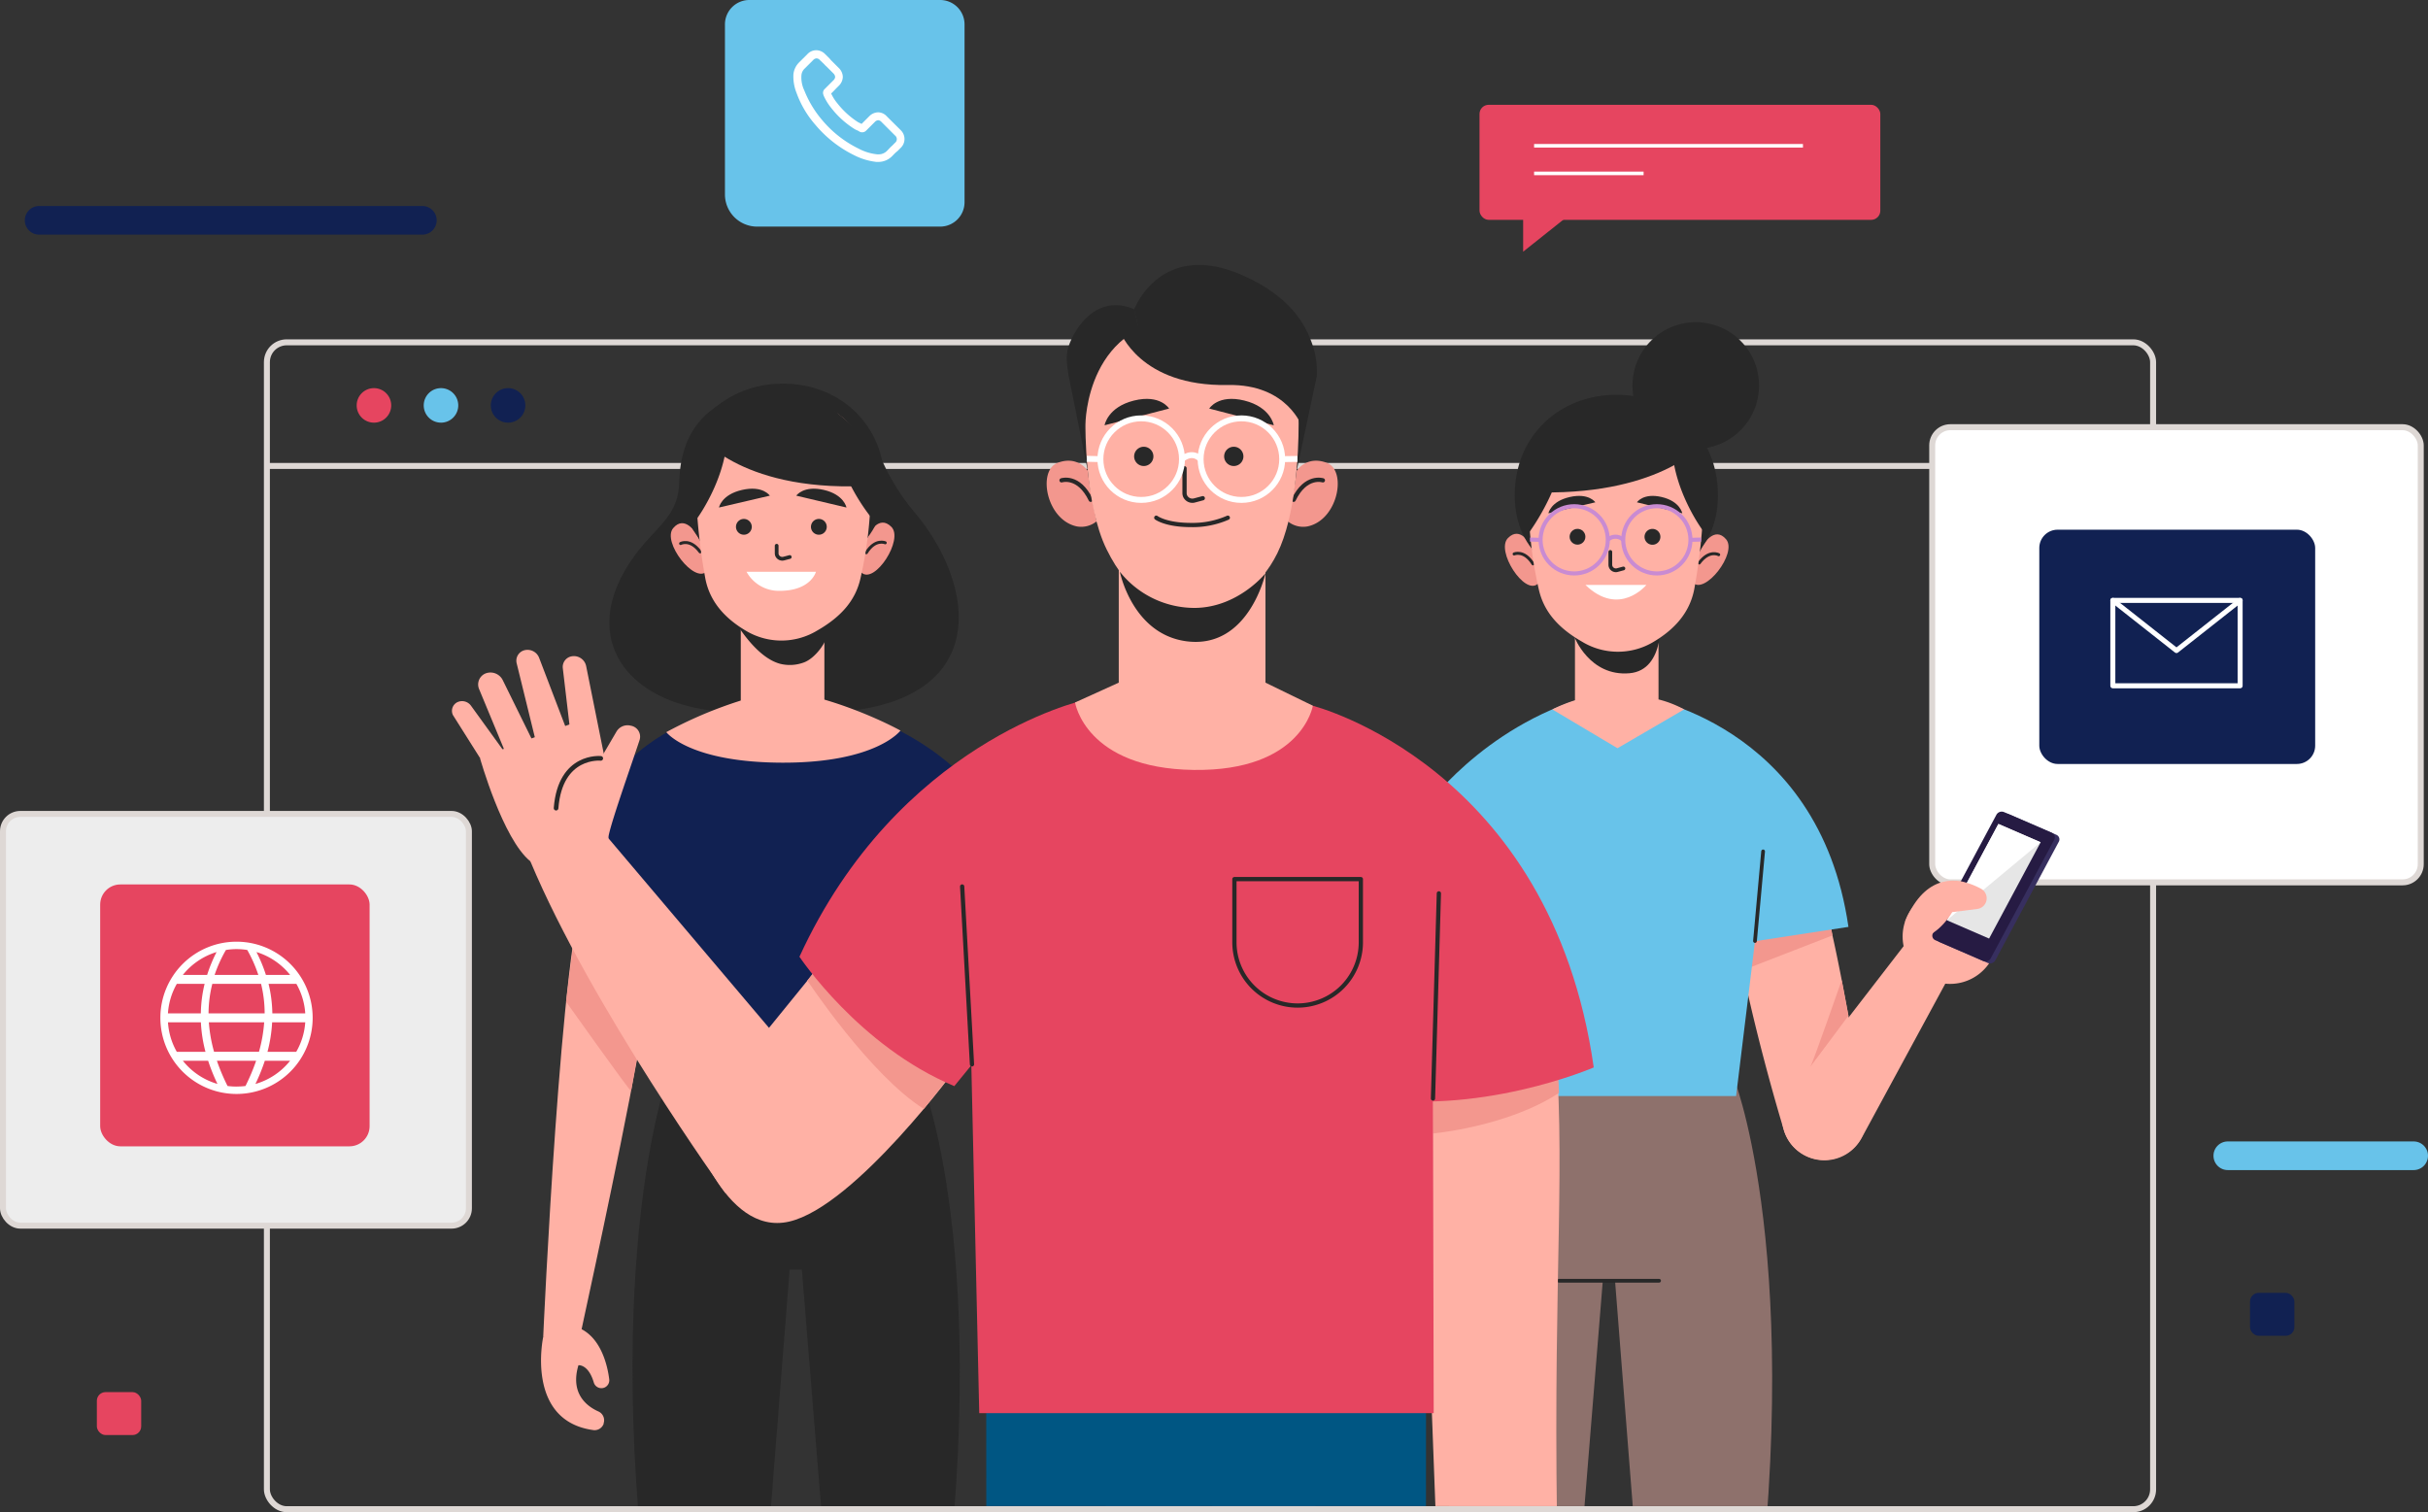<svg xmlns="http://www.w3.org/2000/svg" xmlns:xlink="http://www.w3.org/1999/xlink" width="799.493" height="497.985" viewBox="0 0 799.493 497.985">
  <rect x="0" y="0" width="799.493" height="497.985" fill="#333333" stroke="none"/>
  <defs>
    <clipPath id="clip-path">
      <rect id="Rectangle_3082" data-name="Rectangle 3082" width="571.214" height="413.769" fill="none"/>
    </clipPath>
  </defs>
  <g id="Layer_2" data-name="Layer 2" transform="translate(0.005)">
    <g id="OBJECTS" transform="translate(0.98)">
      <line id="Line_64" data-name="Line 64" x2="621.088" transform="translate(86.9 153.441)" fill="none" stroke="#ded8d5" stroke-miterlimit="10" stroke-width="1.97"/>
      <rect id="Rectangle_3070" data-name="Rectangle 3070" width="621.088" height="384.267" rx="6.52" transform="translate(86.9 112.733)" fill="none" stroke="#ded8d5" stroke-miterlimit="10" stroke-width="1.97"/>
      <path id="Path_11455" data-name="Path 11455" d="M105.988,108.454a5.684,5.684,0,1,1-5.684-5.684,5.684,5.684,0,0,1,5.684,5.684Z" transform="translate(21.844 25.05)" fill="#e64560"/>
      <path id="Path_11456" data-name="Path 11456" d="M123.738,108.454a5.684,5.684,0,1,1-5.671-5.684A5.684,5.684,0,0,1,123.738,108.454Z" transform="translate(26.171 25.05)" fill="#68c3ea"/>
      <path id="Path_11457" data-name="Path 11457" d="M141.5,108.454a5.684,5.684,0,1,1-5.684-5.684A5.684,5.684,0,0,1,141.5,108.454Z" transform="translate(30.5 25.05)" fill="#112152"/>
      <rect id="Rectangle_3071" data-name="Rectangle 3071" width="160.866" height="149.896" rx="5.99" transform="translate(635.255 140.68)" fill="#fff"/>
      <rect id="Rectangle_3072" data-name="Rectangle 3072" width="160.866" height="149.896" rx="5.99" transform="translate(635.255 140.68)" fill="none" stroke="#ded8d5" stroke-miterlimit="10" stroke-width="1.97"/>
      <rect id="Rectangle_3073" data-name="Rectangle 3073" width="90.843" height="77.149" rx="6.02" transform="translate(761.358 251.585) rotate(180)" fill="#112152"/>
      <path id="Path_11458" data-name="Path 11458" d="M601.474,187.091H559.56V158.97h41.914v28.121Z" transform="translate(135.17 38.748)" fill="none" stroke="#fff" stroke-linecap="round" stroke-linejoin="round" stroke-width="1.65"/>
      <path id="Path_11459" data-name="Path 11459" d="M559.56,158.97l20.957,16.517,20.957-16.517" transform="translate(135.17 38.748)" fill="none" stroke="#fff" stroke-linecap="round" stroke-linejoin="round" stroke-width="1.65"/>
      <rect id="Rectangle_3074" data-name="Rectangle 3074" width="153.416" height="135.581" rx="5.71" transform="translate(0 268.039)" fill="#ededed"/>
      <rect id="Rectangle_3075" data-name="Rectangle 3075" width="153.416" height="135.581" rx="5.71" transform="translate(0 268.039)" fill="none" stroke="#ded8d5" stroke-miterlimit="10" stroke-width="1.97"/>
      <rect id="Rectangle_3076" data-name="Rectangle 3076" width="88.716" height="86.241" rx="6.64" transform="translate(32.002 291.26)" fill="#e64560"/>
      <path id="Path_11460" data-name="Path 11460" d="M49.989,256.672a25.074,25.074,0,1,0,35.459,0A25.074,25.074,0,0,0,49.989,256.672Zm35.385,3.607H77.4a49.491,49.491,0,0,0-3.109-7.537,22.736,22.736,0,0,1,11.082,7.537ZM58.509,272.94a40.036,40.036,0,0,1,1.244-9.726H75.8a40.647,40.647,0,0,1,1.182,9.726Zm18.32,2.935a48.27,48.27,0,0,1-1.716,9.714H60.325a48.271,48.271,0,0,1-1.716-9.714Zm-9.1-24.1a22.074,22.074,0,0,1,3.532.286,45.683,45.683,0,0,1,3.644,8.221H60.5a45.682,45.682,0,0,1,3.731-8.221A22.113,22.113,0,0,1,67.725,251.772Zm-6.579.97a49.493,49.493,0,0,0-3.109,7.537h-8a22.736,22.736,0,0,1,11.107-7.537ZM48.062,263.214h9.154a43.532,43.532,0,0,0-1.244,9.726H45.139a22.475,22.475,0,0,1,2.923-9.726Zm0,22.387a22.387,22.387,0,0,1-2.91-9.714H55.984A46.952,46.952,0,0,0,57.5,285.6Zm1.99,2.935h8.321a62.328,62.328,0,0,0,3.072,7.637,22.623,22.623,0,0,1-11.405-7.649Zm17.686,8.507a23.4,23.4,0,0,1-2.973-.187,67.824,67.824,0,0,1-3.507-8.321H74.18a67.824,67.824,0,0,1-3.507,8.321,23.348,23.348,0,0,1-2.948.174Zm6.219-.883a62.322,62.322,0,0,0,3.084-7.624h8.333a22.624,22.624,0,0,1-11.38,7.637Zm13.4-10.559h-9.44a47.822,47.822,0,0,0,1.53-9.714H90.349a22.388,22.388,0,0,1-2.96,9.7Zm3-12.661H79.516a44.228,44.228,0,0,0-1.244-9.726h9.154A22.474,22.474,0,0,1,90.349,272.94Z" transform="translate(9.176 60.781)" fill="#fff"/>
      <path id="Path_11461" data-name="Path 11461" d="M137.652,63.98H11.474A4.714,4.714,0,0,1,6.76,59.266h0a4.726,4.726,0,0,1,4.714-4.726H137.652a4.726,4.726,0,0,1,4.726,4.726h0a4.726,4.726,0,0,1-4.726,4.714Z" transform="translate(0.429 13.294)" fill="#112152"/>
      <path id="Path_11462" data-name="Path 11462" d="M652.141,311.658H590.924a4.714,4.714,0,0,1-4.714-4.714h0a4.7,4.7,0,0,1,4.714-4.714h61.2a4.714,4.714,0,0,1,4.714,4.689h0a4.726,4.726,0,0,1-4.7,4.739Z" transform="translate(141.666 73.667)" fill="#68c3ea"/>
      <rect id="Rectangle_3077" data-name="Rectangle 3077" width="14.602" height="14.141" rx="2.86" transform="translate(739.903 425.758)" fill="#112152"/>
      <rect id="Rectangle_3078" data-name="Rectangle 3078" width="14.602" height="14.141" rx="2.86" transform="translate(30.907 458.444)" fill="#e64560"/>
      <rect id="Rectangle_3079" data-name="Rectangle 3079" width="131.974" height="37.884" rx="3.01" transform="translate(486.192 34.514)" fill="#e64560"/>
      <line id="Line_65" data-name="Line 65" x2="88.53" transform="translate(504.164 48.009)" fill="none" stroke="#fff" stroke-miterlimit="10" stroke-width="1.18"/>
      <line id="Line_66" data-name="Line 66" x2="36.056" transform="translate(504.164 57.1)" fill="none" stroke="#fff" stroke-miterlimit="10" stroke-width="1.18"/>
      <path id="Path_11463" data-name="Path 11463" d="M403.44,54.76V69.536L422.009,54.76Z" transform="translate(97.117 13.347)" fill="#e64560"/>
      <path id="Path_11464" data-name="Path 11464" d="M200.155,0h62.821a8.035,8.035,0,0,1,8.035,8.035v58.58a8.035,8.035,0,0,1-8.035,8.01H202.717a10.6,10.6,0,0,1-10.6-10.6V8.059A8.035,8.035,0,0,1,200.155,0Z" transform="translate(45.609)" fill="#68c3ea"/>
      <path id="Path_11465" data-name="Path 11465" d="M245.565,39.605l-4.527-4.49a3.918,3.918,0,0,0-2.885-1.368,4.191,4.191,0,0,0-2.885,1.244L232.7,37.565l-.485-.249a6.751,6.751,0,0,1-.8-.4,27.636,27.636,0,0,1-6.666-6.094,14.727,14.727,0,0,1-2.077-3.283c.634-.572,1.244-1.244,1.754-1.766l.721-.721a4.254,4.254,0,0,0,1.368-2.973,4.254,4.254,0,0,0-1.368-2.973l-2.239-2.239a7.875,7.875,0,0,1-.721-.808l-1.53-1.517A4.117,4.117,0,0,0,217.78,13.3a3.968,3.968,0,0,0-2.886,1.244l-2.81,2.8a6.467,6.467,0,0,0-1.841,3.93,14.651,14.651,0,0,0,1.045,6.107,32.811,32.811,0,0,0,6.219,10.51,39.152,39.152,0,0,0,12.835,10.025,21.38,21.38,0,0,0,7.214,2.164h.56a6.355,6.355,0,0,0,4.813-2.089l.087-.075a11.283,11.283,0,0,1,1.5-1.405l1.045-1.045a4.03,4.03,0,0,0,0-5.858Zm-1.853,4.167-.958.97c-.56.473-1.045,1.045-1.6,1.6a3.843,3.843,0,0,1-2.885,1.244h-.4a16.84,16.84,0,0,1-6.219-1.915,36.616,36.616,0,0,1-11.952-9.39,34.75,34.75,0,0,1-5.846-9.7,9.95,9.95,0,0,1-.97-4.975,3.408,3.408,0,0,1,1.132-2.326l2.724-2.724a1.629,1.629,0,0,1,1.119-.572,1.5,1.5,0,0,1,1.119.572l1.405,1.343a6.865,6.865,0,0,0,.8.8l2.251,2.251a1.89,1.89,0,0,1,.56,1.119,1.667,1.667,0,0,1-.56,1.119l-.721.721-2.015,2.015-.075.075a1.741,1.741,0,0,0-.485,2v.087a18.37,18.37,0,0,0,2.649,4.328,29.614,29.614,0,0,0,7.3,6.654,5.348,5.348,0,0,0,1.045.56,6.681,6.681,0,0,1,.8.41l.087.075a1.841,1.841,0,0,0,2.239-.4l2.811-2.811a1.7,1.7,0,0,1,1.119-.56,1.667,1.667,0,0,1,1.045.56l4.49,4.49a1.517,1.517,0,0,1,0,2.376Z" transform="translate(50.023 3.242)" fill="#fff"/>
      <g id="Group_4172" data-name="Group 4172" transform="translate(144.113 82.224)" clip-path="url(#clip-path)">
        <path id="Path_11466" data-name="Path 11466" d="M478.64,288.465l-45.409-6.045.361,4.5L394.775,292.1s-25.024,62.772-3,200.815h31.579l11.368-139.983h4.03l11.007,139.983h31.566C503.416,354.868,478.64,288.465,478.64,288.465Z" transform="translate(-52.049 -13.386)" fill="#8e716c"/>
        <line id="Line_67" data-name="Line 67" x2="32.947" transform="translate(368.26 339.542)" fill="none" stroke="#282828" stroke-linecap="round" stroke-linejoin="round" stroke-width="1.23"/>
        <path id="Path_11467" data-name="Path 11467" d="M486.761,235.2c-3.88-6.219-25.7-5.982-26.852-6.119-5.9-.7,3.731,46.242,16.057,87.273a13.781,13.781,0,0,0,18.569,8.706l.236-.112a13.781,13.781,0,0,0,8.184-15.124C497.122,278.831,491.251,242.414,486.761,235.2Z" transform="translate(-33.665 -26.389)" fill="#ffb1a5"/>
        <path id="Path_11468" data-name="Path 11468" d="M491.3,249.562,463.452,260.37l-2.612-13.209,28.842-7.2Z" transform="translate(-33.005 -23.735)" fill="#f3978e"/>
        <path id="Path_11469" data-name="Path 11469" d="M492.026,271.234s-13.2,17.723-12.562,16.9,10.348-28.606,10.348-28.606Z" transform="translate(-28.47 -18.965)" fill="#f3978e"/>
        <path id="Path_11470" data-name="Path 11470" d="M512.71,249.79l-37.822,49a13.905,13.905,0,0,0,3.445,20.161h0a13.893,13.893,0,0,0,19.8-4.975L529.612,255.9Z" transform="translate(-30.286 -21.339)" fill="#ffb1a5"/>
        <path id="Path_11471" data-name="Path 11471" d="M514.731,265.881a15.609,15.609,0,1,1,19.639-10.049,15.609,15.609,0,0,1-19.639,10.049Z" transform="translate(-22.507 -24.844)" fill="#ffb1a5"/>
        <path id="Path_11472" data-name="Path 11472" d="M530.75,242.2s4.266-4.44-3.308-7.537-16.94-2.4-22.922,12.114Z" transform="translate(-22.358 -25.39)" fill="#ffb1a5"/>
        <path id="Path_11473" data-name="Path 11473" d="M536.538,215.556l15.833,6.865a1.629,1.629,0,0,1,.721,2.326l-20.833,38.917a1.99,1.99,0,0,1-2.487.958l-15.845-6.865a1.629,1.629,0,0,1-.709-2.338L534.05,216.5a1.99,1.99,0,0,1,2.487-.945Z" transform="translate(-20.297 -29.716)" fill="#372f5f"/>
        <path id="Path_11474" data-name="Path 11474" d="M535.315,215.024l15.845,6.865a1.642,1.642,0,0,1,.709,2.338l-20.833,38.917a1.99,1.99,0,0,1-2.487.945l-15.833-6.865a1.617,1.617,0,0,1-.659-2.4l20.833-38.917a2,2,0,0,1,2.425-.883Z" transform="translate(-20.592 -29.843)" fill="#261b43"/>
        <path id="Path_11475" data-name="Path 11475" d="M532.587,218.16l13.917,6.032-16.977,31.715-13.918-6.032Z" transform="translate(-19.655 -29.049)" fill="#e6e6e6"/>
        <path id="Path_11476" data-name="Path 11476" d="M546.5,224.192,515.61,249.875l16.977-31.715Z" transform="translate(-19.655 -29.049)" fill="#fff"/>
        <path id="Path_11477" data-name="Path 11477" d="M521.8,233.33a25.172,25.172,0,0,1,6.7,2.487,3.582,3.582,0,0,1,1.729,3.98h0a3.532,3.532,0,0,1-3.01,2.662L518.99,243.5s-4.291,7.462-9.95,8.234l5.149-13Z" transform="translate(-21.256 -25.351)" fill="#ffb1a5"/>
        <path id="Path_11478" data-name="Path 11478" d="M448.8,184.427c-.908,0,58.394,8.2,68.17,75.868l-30.77,4.714L479.978,316H394.159L377.12,221.7s19.017-27.263,54.327-37.312Z" transform="translate(-53.411 -37.28)" fill="#68c3ea"/>
        <line id="Line_68" data-name="Line 68" y1="29.514" x2="2.674" transform="translate(432.786 198.153)" fill="none" stroke="#282828" stroke-linecap="round" stroke-linejoin="round" stroke-width="1.23"/>
        <path id="Path_11479" data-name="Path 11479" d="M446.134,189.792V166.31H418.622v23.768a51.926,51.926,0,0,0-7.462,3l21.467,12.786,21.94-12.786a35.922,35.922,0,0,0-8.433-3.283Z" transform="translate(-45.114 -41.687)" fill="#ffb1a5"/>
        <path id="Path_11480" data-name="Path 11480" d="M417,170.039s4.975,13.122,18.134,11.99c12.127-1.045,10.2-19.228,10.2-19.228Z" transform="translate(-43.69 -42.542)" fill="#282828"/>
        <path id="Path_11481" data-name="Path 11481" d="M409.419,157.821c-4.316,3.905-13.955-10.932-9.788-15.1s7.351,2.376,7.351,2.376l1.853,4.428,1.405,5.995.336,1.58Z" transform="translate(-48.173 -47.775)" fill="#f3978e"/>
        <path id="Path_11482" data-name="Path 11482" d="M401.05,146.722s3.259-1.468,6.219,3.259" transform="translate(-47.578 -46.514)" fill="none" stroke="#282828" stroke-linecap="round" stroke-linejoin="round" stroke-width="0.99"/>
        <path id="Path_11483" data-name="Path 11483" d="M448.512,157.336c3.968,4.254,14.838-9.714,11.032-14.216s-7.462,1.741-7.462,1.741l-2.226,4.254-1.915,5.858-.46,1.542Z" transform="translate(-36.261 -47.737)" fill="#f3978e"/>
        <path id="Path_11484" data-name="Path 11484" d="M456.468,146.935s-3.122-1.741-6.418,2.736" transform="translate(-35.635 -46.491)" fill="none" stroke="#282828" stroke-linecap="round" stroke-linejoin="round" stroke-width="0.99"/>
        <path id="Path_11485" data-name="Path 11485" d="M401.22,137.539c0,19.639,14.925,28.954,33.444,28.954s33.457-9.316,33.457-28.954S453.2,104.53,434.664,104.53,401.22,117.9,401.22,137.539Z" transform="translate(-47.537 -56.745)" fill="#282828"/>
        <path id="Path_11486" data-name="Path 11486" d="M404.874,138.012a134.175,134.175,0,0,0,3.408,29.85c1.667,7.226,6.355,12.288,12.972,16.355l1.244.734a22.773,22.773,0,0,0,23.171.261h0c7.176-4.179,12.2-9.7,13.743-17.412a194.708,194.708,0,0,0,3.122-29.738s2.674-30.447-28.395-29.85S404.874,138.012,404.874,138.012Z" transform="translate(-46.651 -55.85)" fill="#ffb1a5"/>
        <path id="Path_11487" data-name="Path 11487" d="M426.52,146.14v4.2A1.828,1.828,0,0,0,428.9,152.1l1.928-.522" transform="translate(-41.37 -46.603)" fill="none" stroke="#282828" stroke-linecap="round" stroke-linejoin="round" stroke-width="1.23"/>
        <path id="Path_11488" data-name="Path 11488" d="M425.577,133.414l-15.447,3.619s.709-3.93,7.027-5.361S425.577,133.414,425.577,133.414Z" transform="translate(-45.365 -50.22)" fill="#282828"/>
        <path id="Path_11489" data-name="Path 11489" d="M433.57,133.414l14.925,3.619s-.684-3.93-6.778-5.361S433.57,133.414,433.57,133.414Z" transform="translate(-39.651 -50.22)" fill="#282828"/>
        <circle id="Ellipse_358" data-name="Ellipse 358" cx="2.599" cy="2.599" r="2.599" transform="translate(371.743 91.938)" fill="#282828"/>
        <path id="Path_11490" data-name="Path 11490" d="M440.8,142.627a2.612,2.612,0,1,1-2.612-2.587A2.612,2.612,0,0,1,440.8,142.627Z" transform="translate(-39.162 -48.09)" fill="#282828"/>
        <path id="Path_11491" data-name="Path 11491" d="M419.93,154.87H440S431.111,165.691,419.93,154.87Z" transform="translate(-42.976 -44.475)" fill="#fff"/>
        <circle id="Ellipse_359" data-name="Ellipse 359" cx="11.069" cy="11.069" r="11.069" transform="translate(357.598 95.55) rotate(-45)" fill="none" stroke="#c98bd2" stroke-miterlimit="10" stroke-width="1.34"/>
        <circle id="Ellipse_360" data-name="Ellipse 360" cx="11.069" cy="11.069" r="11.069" transform="translate(384.813 95.548) rotate(-45)" fill="none" stroke="#c98bd2" stroke-miterlimit="10" stroke-width="1.34"/>
        <path id="Path_11492" data-name="Path 11492" d="M425.86,143.143a3.594,3.594,0,0,1,5.05,0" transform="translate(-41.531 -47.586)" fill="none" stroke="#c98bd2" stroke-miterlimit="10" stroke-width="1.34"/>
        <line id="Line_69" data-name="Line 69" x1="3.495" y1="0.099" transform="translate(358.683 95.457)" fill="none" stroke="#c98bd2" stroke-miterlimit="10" stroke-width="1.34"/>
        <line id="Line_70" data-name="Line 70" y1="0.099" x2="3.507" transform="translate(411.53 95.457)" fill="none" stroke="#c98bd2" stroke-miterlimit="10" stroke-width="1.34"/>
        <path id="Path_11493" data-name="Path 11493" d="M452.837,146.9s-12.437-16.791-9.552-33.8A24.477,24.477,0,0,1,454.9,129.716C457.3,141.694,452.837,146.9,452.837,146.9Z" transform="translate(-37.389 -54.656)" fill="#282828"/>
        <path id="Path_11494" data-name="Path 11494" d="M405.2,148.269s14.427-19.079,11.567-36.069a28.407,28.407,0,0,0-12.437,17.761C401.955,141.913,405.2,148.269,405.2,148.269Z" transform="translate(-46.99 -54.876)" fill="#282828"/>
        <path id="Path_11495" data-name="Path 11495" d="M461.68,121.25s-15.945,17.412-59.6,14.465c0,0,6.691-25.621,27.835-28.357C429.965,107.357,454.392,104.472,461.68,121.25Z" transform="translate(-47.327 -56.102)" fill="#282828"/>
        <circle id="Ellipse_361" data-name="Ellipse 361" cx="20.845" cy="20.845" r="20.845" transform="translate(389.384 61.989) rotate(-80.83)" fill="#282828"/>
        <path id="Path_11496" data-name="Path 11496" d="M263.359,289.136l-38.817-5.174.361-4.5L179.494,285.5s-24.775,66.4-2.7,204.447h31.579L219.381,349.98h4.03l11.343,139.971h31.591C288.383,351.908,263.359,289.136,263.359,289.136Z" transform="translate(-104.471 -14.107)" fill="#282828"/>
        <path id="Path_11497" data-name="Path 11497" d="M261.755,143.187a71.565,71.565,0,0,1-13.034-23.519c-3.843-10.858-16.4-6.443-16.4-6.443s-10.472-13.47-26.231-8.781-21.231,15.858-21.579,29.24-10.808,15.41-18.88,30.832c-14.253,27.226,9.751,50.16,53.481,43.8v-.435a45.732,45.732,0,0,0,16.007,1.5C287.637,206.27,282.575,167.676,261.755,143.187Z" transform="translate(-105.963 -57.008)" fill="#282828"/>
        <path id="Path_11498" data-name="Path 11498" d="M228.514,154.861c4.316,3.905,13.967-10.933,9.8-15.1s-7.351,2.376-7.351,2.376l-1.866,4.428-1.405,5.995-.323,1.58Z" transform="translate(-89.911 -48.496)" fill="#f3978e"/>
        <path id="Path_11499" data-name="Path 11499" d="M235.769,143.762s-3.271-1.468-6.219,3.259" transform="translate(-89.38 -47.235)" fill="none" stroke="#282828" stroke-linecap="round" stroke-linejoin="round" stroke-width="0.99"/>
        <path id="Path_11500" data-name="Path 11500" d="M189.6,154.376c-3.968,4.254-14.825-9.714-11.032-14.216s7.525,1.741,7.525,1.741l2.226,4.254,1.9,5.858.473,1.542Z" transform="translate(-102 -48.459)" fill="#f3978e"/>
        <path id="Path_11501" data-name="Path 11501" d="M180.38,143.975s3.134-1.729,6.418,2.736" transform="translate(-101.365 -47.211)" fill="none" stroke="#282828" stroke-linecap="round" stroke-linejoin="round" stroke-width="0.99"/>
        <path id="Path_11502" data-name="Path 11502" d="M247.493,134.579c0,19.651-14.925,28.954-33.457,28.954s-33.457-9.3-33.457-28.954S195.5,101.57,214.037,101.57,247.493,114.94,247.493,134.579Z" transform="translate(-101.316 -57.467)" fill="#282828"/>
        <rect id="Rectangle_3080" data-name="Rectangle 3080" width="27.524" height="35.633" transform="translate(98.828 120.942)" fill="#ffb1a5"/>
        <path id="Path_11503" data-name="Path 11503" d="M193.09,161.57s7.649,15.286,17.077,17.674a13.221,13.221,0,0,0,7.637-.448c3.545-1.244,8.047-6.542,8.806-12.437l.361-3.346S210.191,172.192,193.09,161.57Z" transform="translate(-98.267 -42.842)" fill="#282828"/>
        <path id="Path_11504" data-name="Path 11504" d="M242.019,135.052a134.074,134.074,0,0,1-3.408,29.85c-1.654,7.239-6.343,12.288-12.972,16.355l-1.244.734a22.748,22.748,0,0,1-23.171.261h0c-7.176-4.179-12.2-9.7-13.681-17.412a196.51,196.51,0,0,1-3.122-29.738s-2.674-30.447,28.407-29.85S242.019,135.052,242.019,135.052Z" transform="translate(-100.394 -56.572)" fill="#ffb1a5"/>
        <path id="Path_11505" data-name="Path 11505" d="M205.81,144.5v2.487a1.829,1.829,0,0,0,.137.7,1.891,1.891,0,0,0,2.239,1.032l1.928-.51" transform="translate(-95.167 -47.003)" fill="none" stroke="#282828" stroke-linecap="round" stroke-linejoin="round" stroke-width="1.23"/>
        <path id="Path_11506" data-name="Path 11506" d="M211,131.689l16.529,3.905s-.746-4.241-7.462-5.8S211,131.689,211,131.689Z" transform="translate(-93.902 -50.684)" fill="#282828"/>
        <path id="Path_11507" data-name="Path 11507" d="M207.281,131.689l-16.741,3.905s.759-4.241,7.612-5.8S207.281,131.689,207.281,131.689Z" transform="translate(-98.889 -50.684)" fill="#282828"/>
        <path id="Path_11508" data-name="Path 11508" d="M200.244,140a2.6,2.6,0,1,1-.766-1.842,2.612,2.612,0,0,1,.766,1.842Z" transform="translate(-97.797 -48.734)" fill="#282828"/>
        <path id="Path_11509" data-name="Path 11509" d="M220.094,140a2.6,2.6,0,1,1-.766-1.842A2.612,2.612,0,0,1,220.094,140Z" transform="translate(-92.958 -48.734)" fill="#282828"/>
        <path id="Path_11510" data-name="Path 11510" d="M197.83,151.39h22.86s-1.617,6.281-11.977,6.281A12.126,12.126,0,0,1,197.83,151.39Z" transform="translate(-97.112 -45.324)" fill="#fff"/>
        <path id="Path_11511" data-name="Path 11511" d="M185.254,143.945s12.437-16.791,9.564-33.8a24.514,24.514,0,0,0-11.629,16.616C180.788,138.734,185.254,143.945,185.254,143.945Z" transform="translate(-100.853 -55.378)" fill="#282828"/>
        <path id="Path_11512" data-name="Path 11512" d="M233.081,143.622s-14.44-17.412-11.567-34.4a28.407,28.407,0,0,1,12.437,17.761C236.327,138.958,233.081,143.622,233.081,143.622Z" transform="translate(-91.431 -55.602)" fill="#282828"/>
        <path id="Path_11513" data-name="Path 11513" d="M185.55,118.289s14.253,19.154,57.909,16.169c0,0-4.975-27.362-26.119-30.049C217.315,104.409,192.888,101.461,185.55,118.289Z" transform="translate(-100.105 -56.823)" fill="#282828"/>
        <path id="Path_11514" data-name="Path 11514" d="M155.89,386.044c-.634.995,36.33-160.829,25.36-158.378-1.007.224-20.223,2-23.084,7.811C149.9,252.329,144,384.8,144,384.8Z" transform="translate(-110.232 -26.739)" fill="#ffb1a5"/>
        <path id="Path_11515" data-name="Path 11515" d="M144.14,354.651s-5.958,27.648,16.567,30.671a3.171,3.171,0,0,0,3.333-2.065v-.187a3.172,3.172,0,0,0-1.754-3.905c-3.669-1.642-9.365-5.8-6.542-15.211,0,0,3.259-.4,5.05,5.671a2.612,2.612,0,0,0,3.669,1.617h0a2.612,2.612,0,0,0,1.418-2.674c-.535-4.254-2.674-14.49-10.883-17.238Z" transform="translate(-110.372 3.411)" fill="#ffb1a5"/>
        <path id="Path_11516" data-name="Path 11516" d="M150.05,269.9s21.305,29.987,21.417,29.4,7.462-42.1,7.462-42.1L153.085,246.01Z" transform="translate(-108.758 -22.26)" fill="#f3978e"/>
        <path id="Path_11517" data-name="Path 11517" d="M209.861,187.361c.908,0-52.635.958-62.411,68.555l30.77,4.714,6.219,50.994h85.818l17.039-94.3S275.182,196.95,239.873,187Z" transform="translate(-109.391 -36.644)" fill="#112152"/>
        <path id="Path_11518" data-name="Path 11518" d="M176.59,196.587s7.562,10.049,38.556,10.049c30.72,0,38.556-10.572,38.556-10.572s-18.109-10.124-39.116-13.4a139.413,139.413,0,0,0-38,13.918Z" transform="translate(-102.289 -37.699)" fill="#ffb1a5"/>
        <path id="Path_11519" data-name="Path 11519" d="M261.29,366.06l.075,134.834h66.7l5.124-134.834Z" transform="translate(-81.644 7.001)" fill="#005683"/>
        <path id="Path_11520" data-name="Path 11520" d="M391.821,366.06l-.075,134.834h-66.7L319.92,366.06Z" transform="translate(-67.353 7.001)" fill="#005683"/>
        <rect id="Rectangle_3081" data-name="Rectangle 3081" width="68.966" height="46.839" transform="translate(219.073 373.061)" fill="#005683"/>
        <line id="Line_71" data-name="Line 71" x2="47.561" transform="translate(228.712 419.9)" fill="none" stroke="#282828" stroke-linecap="round" stroke-linejoin="round" stroke-width="1.4"/>
        <path id="Path_11521" data-name="Path 11521" d="M420.38,271.46c4.129,45.683-.224,78.978.983,163.042l-39.8,1.667L375.63,278.811Z" transform="translate(-53.774 -16.057)" fill="#ffb1a5"/>
        <path id="Path_11522" data-name="Path 11522" d="M379.57,304.658s24.651-2.251,41.5-13.37l-.448-9.788-41.044,5.6Z" transform="translate(-52.814 -13.61)" fill="#f3978e"/>
        <path id="Path_11523" data-name="Path 11523" d="M347.77,186.88s78.356,19.7,92.485,119.088c0,0-38.32,16.616-76.727,9.465l8.644-33.233Z" transform="translate(-60.565 -36.673)" fill="#e64560"/>
        <path id="Path_11524" data-name="Path 11524" d="M164.368,220.11l58.307,68.854-17.848,50.247s-44.315-61.6-64.227-109.226Z" transform="translate(-111.061 -28.573)" fill="#ffb1a5"/>
        <path id="Path_11525" data-name="Path 11525" d="M169.54,230.062s-20.472,11.567-25.683,7.388c-9.1-7.313-16.616-34.079-16.616-34.079s38.258-14.49,37.922-13.868S169.54,230.062,169.54,230.062Z" transform="translate(-114.317 -36.038)" fill="#ffb1a5"/>
        <path id="Path_11526" data-name="Path 11526" d="M162.61,229.44c-.361-2.065,7.587-24.29,10.311-32.636a3.657,3.657,0,0,0-2.91-4.627h0a4.229,4.229,0,0,0-4.726,1.94l-9.614,16.4Z" transform="translate(-107.388 -35.416)" fill="#ffb1a5"/>
        <path id="Path_11527" data-name="Path 11527" d="M163.485,209.861l-6.592-32.8a4.117,4.117,0,0,0-4.764-3.271h0a3.545,3.545,0,0,0-2.923,4l2.873,24.427Z" transform="translate(-108.972 -39.879)" fill="#ffb1a5"/>
        <path id="Path_11528" data-name="Path 11528" d="M153.369,198.177l-8.955-23.432a4.1,4.1,0,0,0-5.087-2.487h0a3.557,3.557,0,0,0-2.338,4.2l6.642,27.064Z" transform="translate(-111.965 -40.284)" fill="#ffb1a5"/>
        <path id="Path_11529" data-name="Path 11529" d="M146.22,203.618,134.889,180.6a4.515,4.515,0,0,0-5.746-2.2h0a3.918,3.918,0,0,0-2.027,5.186l9.03,21.766Z" transform="translate(-114.43 -38.822)" fill="#ffb1a5"/>
        <path id="Path_11530" data-name="Path 11530" d="M129.042,204.308l-8.893-14.1a3.184,3.184,0,0,1,1.555-4.254h0a3.632,3.632,0,0,1,4.44,1.244l11.691,16.169Z" transform="translate(-116.12 -36.975)" fill="#ffb1a5"/>
        <path id="Path_11531" data-name="Path 11531" d="M162.123,200.805s-13.345-1.393-14.714,16.393" transform="translate(-109.401 -33.285)" fill="none" stroke="#282828" stroke-linecap="round" stroke-linejoin="round" stroke-width="1.53"/>
        <path id="Path_11532" data-name="Path 11532" d="M182.73,316.3s10.97,37.947,32.822,32.9,55.906-51.715,55.906-51.715L263.835,217.8l-61.329,75.483Z" transform="translate(-100.792 -29.137)" fill="#ffb1a5"/>
        <path id="Path_11533" data-name="Path 11533" d="M213.93,260.956s20.7,31.23,38.37,42.287l11.554-14.6-44.6-34.5Z" transform="translate(-93.187 -20.279)" fill="#f3978e"/>
        <path id="Path_11534" data-name="Path 11534" d="M305.034,185.5s-60.794,13.681-93.194,84.351c0,0,19.577,29.5,50.994,42.611l21.007-25.745Z" transform="translate(-93.697 -37.009)" fill="#e64560"/>
        <path id="Path_11535" data-name="Path 11535" d="M294.35,186.353A152.224,152.224,0,0,0,255.67,214.7l4.689,206.536H410.006L409.521,215.8s-18.855-18.457-39.3-27.462C352.856,180.657,311.228,177.7,294.35,186.353Z" transform="translate(-83.013 -38.086)" fill="#e64560"/>
        <path id="Path_11536" data-name="Path 11536" d="M327,232.77h41.628v20.808a20.82,20.82,0,0,1-20.82,20.82h0A20.82,20.82,0,0,1,327,253.578Z" transform="translate(-65.627 -25.488)" fill="none" stroke="#282828" stroke-linecap="round" stroke-linejoin="round" stroke-width="1.4"/>
        <line id="Line_72" data-name="Line 72" y1="67.56" x2="1.94" transform="translate(326.756 211.971)" fill="none" stroke="#282828" stroke-linecap="round" stroke-linejoin="round" stroke-width="1.4"/>
        <line id="Line_73" data-name="Line 73" x1="3.234" y1="58.568" transform="translate(171.724 209.708)" fill="none" stroke="#282828" stroke-linecap="round" stroke-linejoin="round" stroke-width="1.4"/>
        <path id="Path_11537" data-name="Path 11537" d="M289.538,135.363l-6.219-30.857c-.348-2.487-1.331-6.405-.137-10.049,1.978-6.02,9.241-17.611,21.654-12.3l2.686,12.214s-12.885,2.6-18.059,19.465Z" transform="translate(-76.447 -62.529)" fill="#282828"/>
        <path id="Path_11538" data-name="Path 11538" d="M303.371,87c-.224,4.055-3.806,21.8-16.393,28.258C286.979,115.27,275.959,91.639,303.371,87Z" transform="translate(-75.916 -61.018)" fill="#282828"/>
        <path id="Path_11539" data-name="Path 11539" d="M347.507,191.019h0v-52.4H299.2v52.4l-14.39,6.53s3.383,21.728,39.054,22.213,39.253-21.144,39.253-21.144Z" transform="translate(-75.911 -48.436)" fill="#ffb1a5"/>
        <path id="Path_11540" data-name="Path 11540" d="M300.46,84.751s8.868-23.395,36.205-10.957c16.554,7.462,21.144,17.611,23.159,24.763a28.791,28.791,0,0,1,.746,8.346L353.953,138l-25.82-43.009-24.987,1.978Z" transform="translate(-72.096 -65.125)" fill="#282828"/>
        <path id="Path_11541" data-name="Path 11541" d="M344.038,125.325s3.259-5.186,9.95-2.637,3.731,18.868-6.405,20.945a8,8,0,0,1-6.443-1.679S343.64,129.9,344.038,125.325Z" transform="translate(-62.181 -52.491)" fill="#f3978e"/>
        <path id="Path_11542" data-name="Path 11542" d="M352.307,127.216s-5.634-1.878-9.627,6.405" transform="translate(-61.805 -51.26)" fill="none" stroke="#282828" stroke-linecap="round" stroke-linejoin="round" stroke-width="1.4"/>
        <path id="Path_11543" data-name="Path 11543" d="M290.834,125.325s-3.259-5.186-9.95-2.637-3.731,18.868,6.393,20.945a8,8,0,0,0,6.443-1.679S291.219,129.9,290.834,125.325Z" transform="translate(-77.743 -52.491)" fill="#f3978e"/>
        <path id="Path_11544" data-name="Path 11544" d="M281.23,127.216s5.622-1.878,9.614,6.405" transform="translate(-76.783 -51.26)" fill="none" stroke="#282828" stroke-linecap="round" stroke-linejoin="round" stroke-width="1.4"/>
        <path id="Path_11545" data-name="Path 11545" d="M357.757,119.069c0,9.838-.97,30.41-7.015,42.623-5.672,11.467-15.062,17.649-27.362,18.009s-21.479-4.378-28.83-19.253-6.99-41.193-6.99-41.193,0-35.136,34.725-35.136C358.852,84.12,357.757,119.069,357.757,119.069Z" transform="translate(-75.241 -61.72)" fill="#ffb1a5"/>
        <path id="Path_11546" data-name="Path 11546" d="M296.67,151.38s4.042,20.534,21.915,22.9c20.559,2.711,26.032-22.387,26.032-22.387s-9.079,11.393-23.457,11.405A31.417,31.417,0,0,1,296.67,151.38Z" transform="translate(-73.02 -45.326)" fill="#282828"/>
        <path id="Path_11547" data-name="Path 11547" d="M313.79,124v8.134a2.562,2.562,0,0,0,.187.983,2.624,2.624,0,0,0,3.122,1.455l2.7-.721" transform="translate(-68.847 -52)" fill="none" stroke="#282828" stroke-linecap="round" stroke-linejoin="round" stroke-width="1.4"/>
        <path id="Path_11548" data-name="Path 11548" d="M306.793,121.449a3.172,3.172,0,1,1-3.172-3.159,3.172,3.172,0,0,1,3.172,3.159Z" transform="translate(-72.099 -53.391)" fill="#282828"/>
        <path id="Path_11549" data-name="Path 11549" d="M330.623,121.449a3.172,3.172,0,1,1-3.172-3.159A3.172,3.172,0,0,1,330.623,121.449Z" transform="translate(-66.29 -53.391)" fill="#282828"/>
        <path id="Path_11550" data-name="Path 11550" d="M320.33,108.807l21.256,5.5s-.97-5.97-9.664-8.134S320.33,108.807,320.33,108.807Z" transform="translate(-67.253 -56.482)" fill="#282828"/>
        <path id="Path_11551" data-name="Path 11551" d="M313.876,108.807l-21.256,5.5s.97-5.97,9.664-8.134S313.876,108.807,313.876,108.807Z" transform="translate(-74.007 -56.482)" fill="#282828"/>
        <path id="Path_11552" data-name="Path 11552" d="M306.31,137.08s3.134,2.4,11.38,2.4a28.8,28.8,0,0,0,12.176-2.4" transform="translate(-70.67 -48.812)" fill="none" stroke="#282828" stroke-linecap="round" stroke-linejoin="round" stroke-width="1.4"/>
        <circle id="Ellipse_362" data-name="Ellipse 362" cx="13.432" cy="13.432" r="13.432" transform="translate(217.245 55.546)" fill="none" stroke="#fff" stroke-miterlimit="10" stroke-width="1.95"/>
        <circle id="Ellipse_363" data-name="Ellipse 363" cx="13.432" cy="13.432" r="13.432" transform="translate(250.241 55.546)" fill="none" stroke="#fff" stroke-miterlimit="10" stroke-width="1.95"/>
        <path id="Path_11553" data-name="Path 11553" d="M313.12,121.829s3.184-2.973,6.132,0" transform="translate(-69.01 -52.851)" fill="none" stroke="#fff" stroke-miterlimit="10" stroke-width="1.95"/>
        <line id="Line_74" data-name="Line 74" x1="4.502" y1="0.112" transform="translate(212.742 68.866)" fill="none" stroke="#fff" stroke-miterlimit="10" stroke-width="1.95"/>
        <line id="Line_75" data-name="Line 75" y1="0.075" x2="5.025" transform="translate(277.106 68.903)" fill="none" stroke="#fff" stroke-miterlimit="10" stroke-width="1.95"/>
        <path id="Path_11554" data-name="Path 11554" d="M296.67,89.176s6.455,18.333,35.559,17.773c19.776-.386,24.5,13.93,24.5,13.93s-3.445-32-4.341-31.7-30.1-7.786-30.1-7.786Z" transform="translate(-73.02 -62.386)" fill="#282828"/>
      </g>
    </g>
  </g>
</svg>
